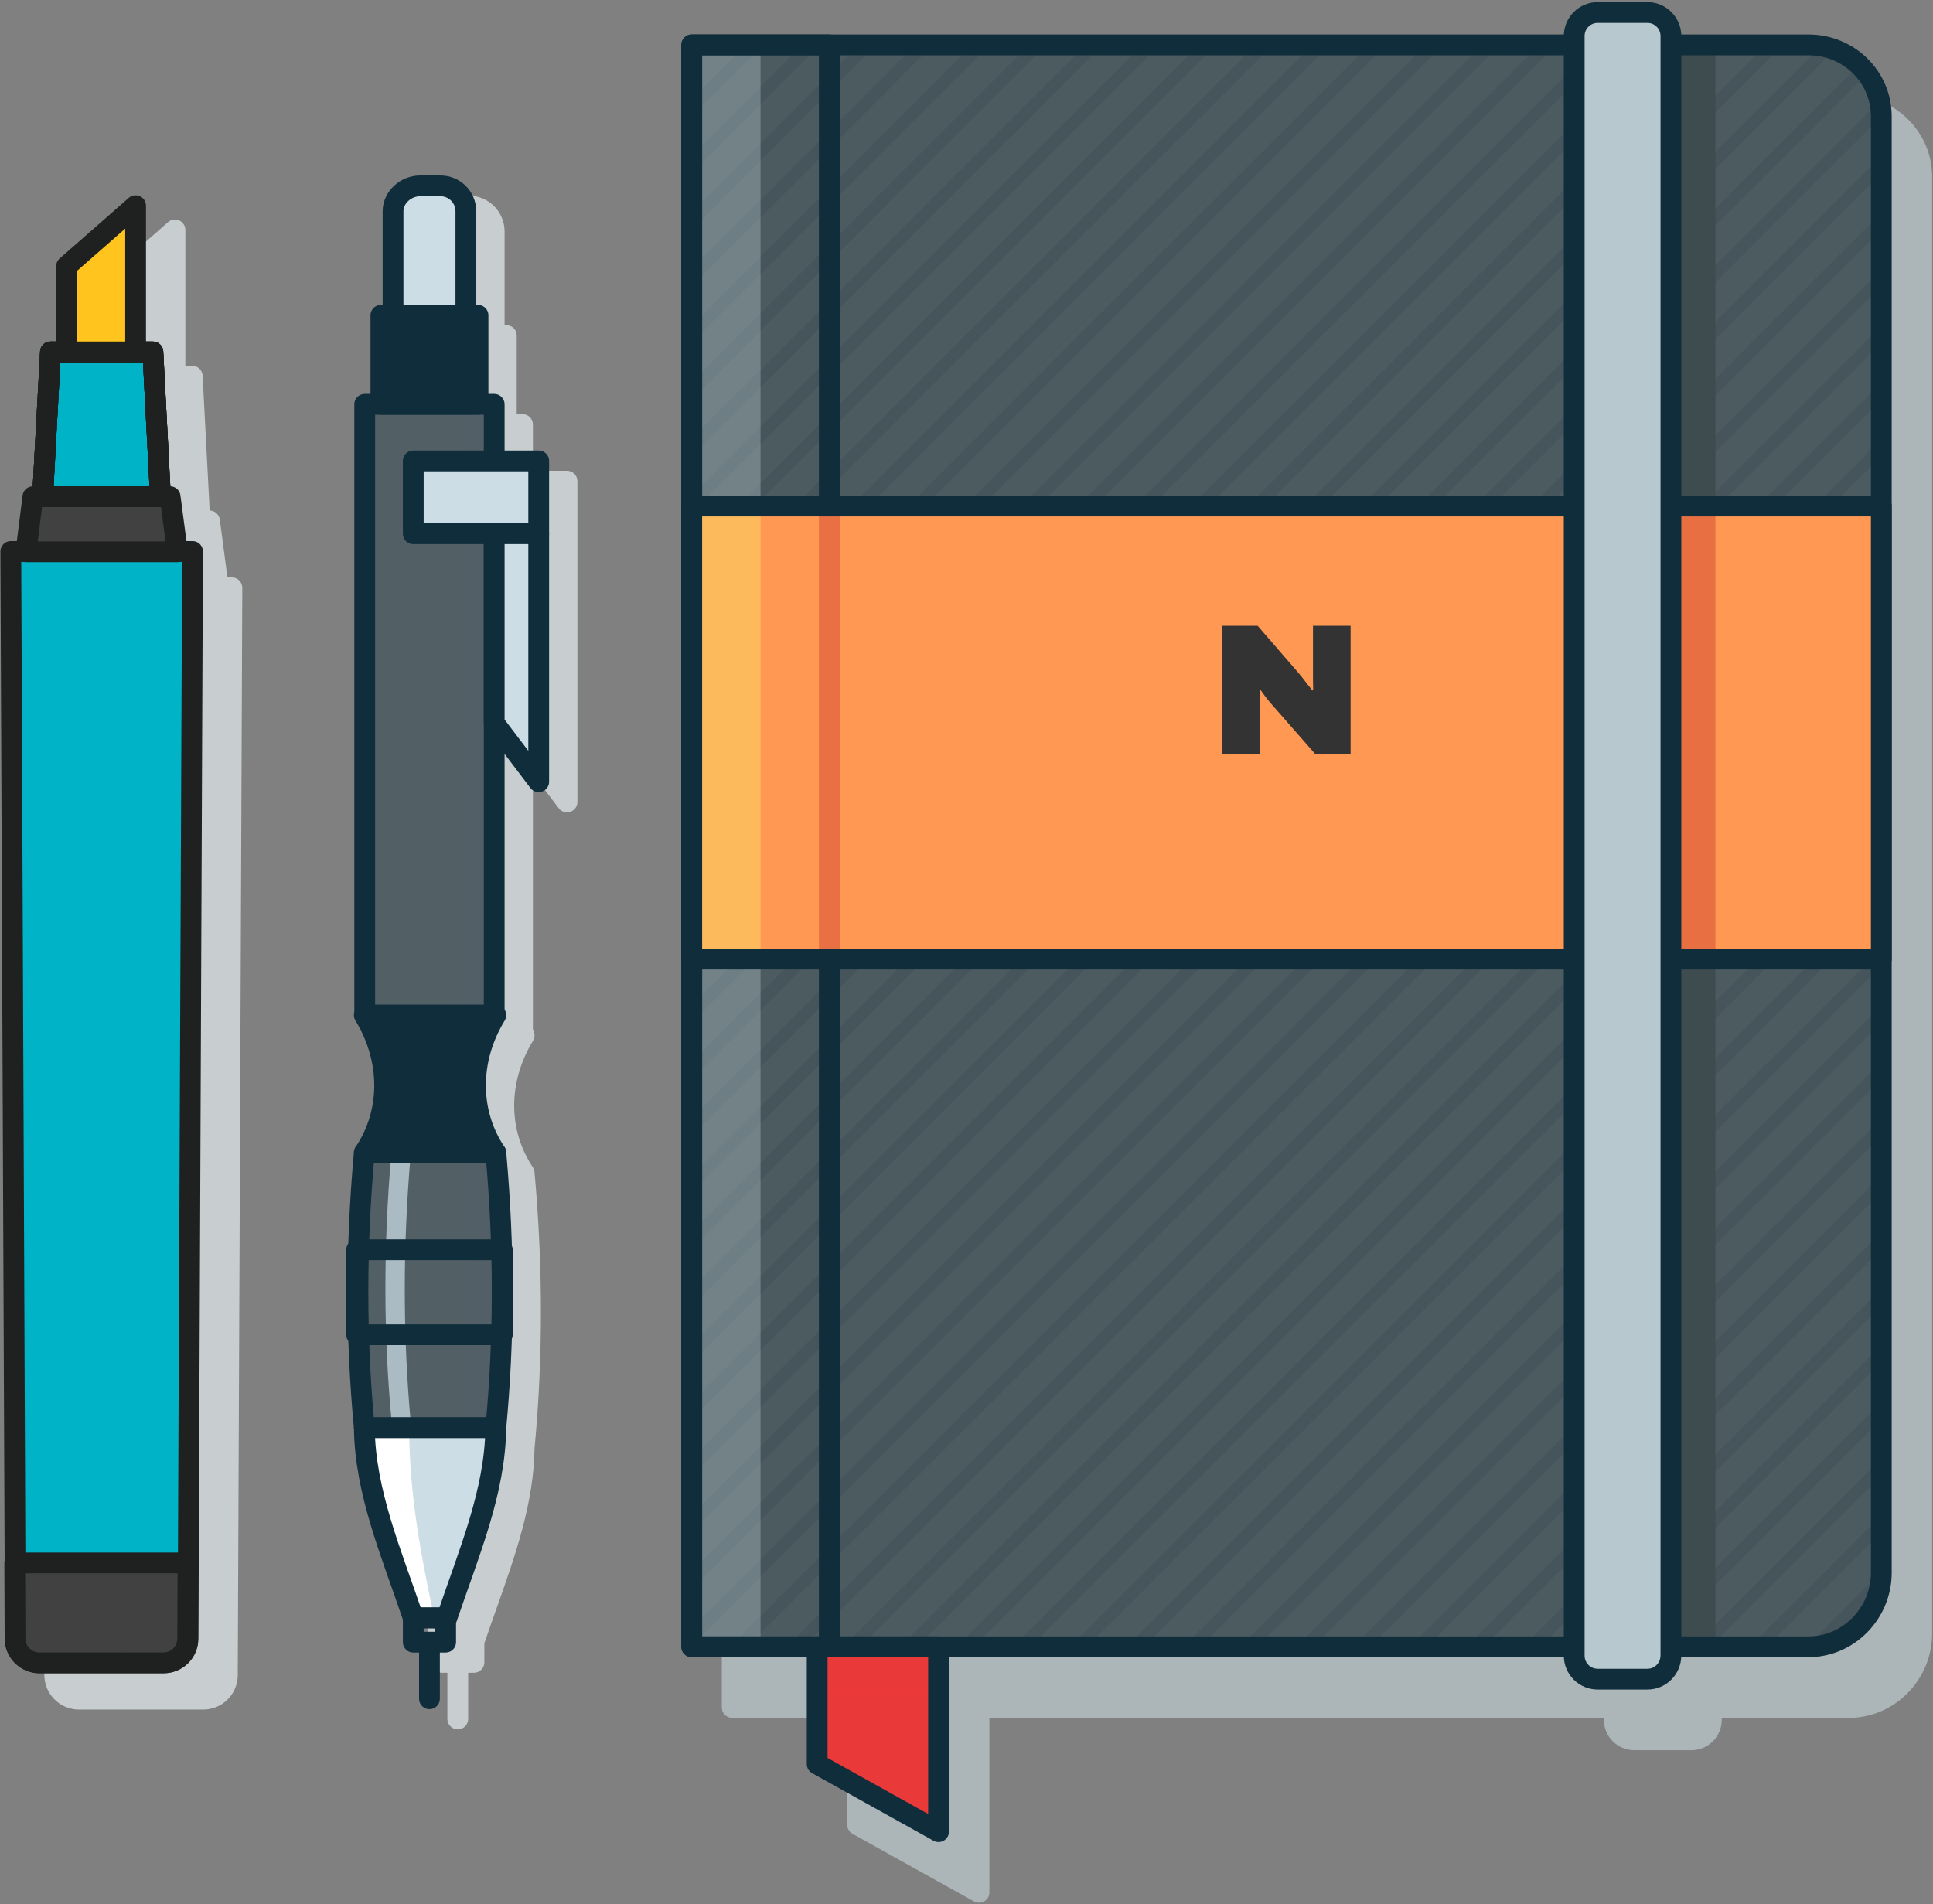 <svg viewBox="0 0 744 733" fill="none" xmlns="http://www.w3.org/2000/svg">
  <rect x="0" y="0" width="744" height="733" fill="#808080" stroke="none"/>
  <g style="mix-blend-mode:color-burn">
    <path
      fill-rule="evenodd"
      clip-rule="evenodd"
      d="M71.346 88.508C71.346 86.938 70.427 85.513 68.996 84.865C67.566 84.217 65.888 84.466 64.708 85.501L38.128 108.817C37.262 109.576 36.765 110.672 36.765 111.824V140.815H34.587C32.462 140.815 30.708 142.476 30.593 144.597L27.767 196.539C25.777 196.567 24.107 198.057 23.857 200.037L21.175 221.254C21.131 221.605 21.134 221.958 21.181 222.302H19.315C18.251 222.302 17.231 222.726 16.48 223.479C15.73 224.233 15.31 225.255 15.315 226.319L17.064 644.813L17.064 644.822C17.068 652.156 23.054 658.139 30.39 658.139H78.188C85.49 658.139 91.508 652.306 91.514 644.823L91.514 644.813L93.263 226.319C93.267 225.255 92.848 224.233 92.097 223.479C91.346 222.726 90.326 222.302 89.263 222.302H87.396C87.445 221.951 87.447 221.591 87.399 221.233L84.601 200.016C84.342 198.048 82.68 196.571 80.702 196.539L77.985 144.606C77.874 142.481 76.119 140.815 73.991 140.815H71.346V88.508Z"
      fill="#C8CED0"
    />
  </g>
  <path
    d="M63.032 640.15H15.235C10.105 640.15 5.908 635.953 5.908 630.823L4.159 212.313H74.107L72.359 630.823C72.359 636.069 68.162 640.15 63.032 640.15Z"
    fill="#00B3C6"
  />
  <path
    d="M28.525 630.94L26.776 212.429H4.043L5.792 630.94C5.792 636.069 9.988 640.266 15.118 640.266H37.851C32.721 640.15 28.525 636.069 28.525 630.94Z"
    fill="#00B3C6"
  />
  <path
    opacity="0.53"
    d="M49.626 630.94L51.374 212.429H74.107L72.359 630.94C72.359 636.069 68.162 640.266 63.032 640.266H40.299C45.429 640.15 49.626 636.069 49.626 630.94Z"
    fill="#00B3C6"
  />
  <path
    d="M63.032 640.15H15.235C10.105 640.15 5.908 635.953 5.908 630.823L4.159 212.313H74.107L72.359 630.823C72.359 636.069 68.162 640.15 63.032 640.15Z"
    stroke="#1F2120"
    stroke-width="8"
    stroke-miterlimit="10"
    stroke-linecap="round"
    stroke-linejoin="round"
  />
  <path d="M68.278 212.429H9.988L12.67 191.212H65.48L68.278 212.429Z" fill="#414141" />
  <path
    d="M68.278 212.429H9.988L12.67 191.212H65.48L68.278 212.429Z"
    stroke="#1F2120"
    stroke-width="8"
    stroke-miterlimit="10"
    stroke-linecap="round"
    stroke-linejoin="round"
  />
  <path d="M61.75 191.212H16.4L19.431 135.489H58.835L61.75 191.212Z" fill="#00B3C6" />
  <path d="M19.431 135.489L16.4 191.212H32.255L32.605 135.489H19.431Z" fill="#00B3C6" />
  <path opacity="0.53" d="M60.001 135.489L62.916 191.212H47.061L45.429 135.489H60.001Z" fill="#00B3C6" />
  <path
    d="M61.75 191.212H16.4L19.431 135.489H58.835L61.75 191.212Z"
    stroke="#1F2120"
    stroke-width="8"
    stroke-miterlimit="10"
    stroke-linecap="round"
    stroke-linejoin="round"
  />
  <path
    d="M61.75 191.212H16.4L19.431 135.489H58.835L61.75 191.212Z"
    stroke="#1F2120"
    stroke-width="8"
    stroke-miterlimit="10"
    stroke-linecap="round"
    stroke-linejoin="round"
  />
  <path
    d="M61.75 191.212H16.4L19.431 135.489H58.835L61.75 191.212Z"
    stroke="#1F2120"
    stroke-width="8"
    stroke-miterlimit="10"
    stroke-linecap="round"
    stroke-linejoin="round"
  />
  <path
    d="M61.75 191.212H16.4L19.431 135.489H58.835L61.75 191.212Z"
    stroke="#1F2120"
    stroke-width="8"
    stroke-miterlimit="10"
    stroke-linecap="round"
    stroke-linejoin="round"
  />
  <path d="M52.19 135.489H25.61V102.497L52.19 79.182V135.489Z" fill="#FFC41D" />
  <path
    d="M52.19 135.489H25.61V102.497L52.19 79.182V135.489Z"
    stroke="#1F2120"
    stroke-width="8"
    stroke-miterlimit="10"
    stroke-linecap="round"
    stroke-linejoin="round"
  />
  <path
    d="M5.675 601.679L5.792 630.823C5.792 635.953 9.988 640.15 15.118 640.15H62.916C68.045 640.15 72.242 635.953 72.242 630.823L72.359 601.679H5.675Z"
    fill="#414141"
  />
  <path
    opacity="0.4"
    d="M49.859 601.679L49.742 630.823C49.742 635.953 45.545 640.15 40.416 640.15H62.916C68.045 640.15 72.242 635.953 72.242 630.823L72.359 601.679H49.859Z"
    fill="#414141"
  />
  <path
    d="M29.108 630.94L28.991 601.796H5.675L5.792 630.94C5.792 636.069 9.988 640.266 15.118 640.266H38.434C33.304 640.15 29.224 636.069 29.108 630.94Z"
    fill="#414141"
  />
  <path
    d="M5.675 601.679L5.792 630.823C5.792 635.953 9.988 640.15 15.118 640.15H62.916C68.045 640.15 72.242 635.953 72.242 630.823L72.359 601.679H5.675Z"
    stroke="#1F2120"
    stroke-width="8"
    stroke-miterlimit="10"
    stroke-linecap="round"
    stroke-linejoin="round"
  />
  <g style="mix-blend-mode:color-burn">
    <path
      fill-rule="evenodd"
      clip-rule="evenodd"
      d="M172.614 75.338C165.279 75.338 158.18 81.179 158.18 89.149V125.172H157.508C155.299 125.172 153.508 126.963 153.508 129.172V159.432H151.279C149.07 159.432 147.279 161.223 147.279 163.432V397.481C146.974 398.543 147.119 399.699 147.707 400.666C157.39 416.562 157.293 435.09 147.839 449.249C147.455 449.801 147.205 450.456 147.14 451.17C143.853 487.168 143.846 523.18 147.126 557.651C147.427 578.763 154.549 598.869 161.648 618.91L161.649 618.912C163.109 623.035 164.568 627.154 165.967 631.28V639.967C165.967 642.176 167.758 643.967 169.967 643.967H172.196V661.769C172.196 663.978 173.987 665.769 176.196 665.769C178.405 665.769 180.196 663.978 180.196 661.769V643.967H182.426C184.635 643.967 186.426 642.176 186.426 639.967V632.501C186.527 632.311 186.613 632.111 186.683 631.902C188.146 627.569 189.679 623.241 191.213 618.911L191.213 618.91C198.313 598.866 205.436 578.758 205.735 557.643C209.012 523.191 209.007 487.199 205.725 451.22C205.714 451.075 205.694 450.932 205.667 450.789C205.637 450.63 205.598 450.474 205.55 450.322C205.431 449.947 205.258 449.596 205.041 449.279C195.568 435.116 195.464 416.573 205.153 400.666C205.906 399.431 205.933 397.886 205.225 396.626C205.189 396.563 205.152 396.501 205.114 396.44V298.039L215.058 311.146C216.096 312.515 217.892 313.068 219.52 312.52C221.148 311.972 222.244 310.446 222.244 308.729V213.297C222.244 213.287 222.245 213.276 222.245 213.266V185.235C222.245 183.026 220.454 181.235 218.245 181.235H205.114V163.432C205.114 161.223 203.323 159.432 201.114 159.432H198.884V129.172C198.884 126.963 197.094 125.172 194.884 125.172H194.212V89.149C194.212 81.489 188.061 75.338 180.401 75.338H172.614Z"
      fill="#C8CED0"
    />
  </g>
  <path
    d="M190.836 443.747C174.017 443.747 157.042 443.747 140.222 443.747C150.656 428.174 150.656 407.929 140.222 390.799C157.042 390.799 174.017 390.799 190.836 390.799C180.402 407.929 180.402 428.174 190.836 443.747Z"
    fill="#102D3B"
  />
  <path d="M190.212 155.646H140.377V390.799H190.212V155.646Z" fill="#526066" />
  <path d="M190.212 155.646H140.377V390.799H190.212V155.646Z" fill="#526066" />
  <path opacity="0.64" d="M155.951 155.646H140.377V390.799H155.951V155.646Z" fill="#526066" />
  <path opacity="0.3" d="M190.212 155.646H176.196V390.799H190.212V155.646Z" fill="#526066" />
  <path
    d="M190.212 155.646H140.377V390.799H190.212V155.646Z"
    stroke="#102D3B"
    stroke-width="8"
    stroke-miterlimit="10"
    stroke-linecap="round"
    stroke-linejoin="round"
  />
  <path
    d="M190.836 549.643C174.016 549.643 157.041 549.643 140.222 549.643C136.952 515.383 136.952 479.565 140.222 443.747C157.041 443.747 174.016 443.747 190.836 443.747C194.106 479.565 194.106 515.383 190.836 549.643Z"
    fill="#42708A"
  />
  <path
    d="M190.836 549.643C174.016 549.643 157.041 549.643 140.222 549.643C136.952 515.383 136.952 479.565 140.222 443.747C157.041 443.747 174.016 443.747 190.836 443.747C194.106 479.565 194.106 515.383 190.836 549.643Z"
    fill="#526066"
  />
  <path
    opacity="0.3"
    d="M190.835 443.747C186.786 443.747 182.736 443.747 178.687 443.747C181.958 479.565 181.958 515.383 178.687 549.643C182.736 549.643 186.786 549.643 190.835 549.643C194.105 515.383 194.105 479.565 190.835 443.747Z"
    fill="#526066"
  />
  <path
    opacity="0.73"
    d="M158.131 548.086C155.639 548.086 153.303 548.086 150.812 548.086C147.541 514.293 147.541 479.098 150.656 443.747C153.148 443.747 155.639 443.747 158.131 443.747C155.016 479.098 155.016 514.293 158.131 548.086Z"
    fill="#CCDDE5"
  />
  <path
    d="M190.836 549.643C174.016 549.643 157.041 549.643 140.222 549.643C136.952 515.383 136.952 479.565 140.222 443.747C157.041 443.747 174.016 443.747 190.836 443.747C194.106 479.565 194.106 515.383 190.836 549.643Z"
    stroke="#102D3B"
    stroke-width="8"
    stroke-miterlimit="10"
    stroke-linecap="round"
    stroke-linejoin="round"
  />
  <path
    d="M193.327 481.122H137.263V513.825H193.327V481.122Z"
    stroke="#102D3B"
    stroke-width="8"
    stroke-miterlimit="10"
    stroke-linecap="round"
    stroke-linejoin="round"
  />
  <path
    d="M190.836 443.747C174.017 443.747 157.042 443.747 140.222 443.747C150.656 428.174 150.656 407.929 140.222 390.799C157.042 390.799 174.017 390.799 190.836 390.799C180.402 407.929 180.402 428.174 190.836 443.747Z"
    stroke="#102D3B"
    stroke-width="8"
    stroke-miterlimit="10"
    stroke-linecap="round"
    stroke-linejoin="round"
  />
  <path
    d="M171.992 622.837C180.402 597.92 190.524 574.56 190.836 549.643H140.222C140.534 574.56 150.656 597.92 159.066 622.837H171.992Z"
    fill="#CCDDE5"
  />
  <path
    d="M190.836 549.643C190.836 550.111 190.836 550.733 190.836 551.201H157.509C157.665 575.65 162.025 599.01 167.164 622.837H159.066C150.656 597.92 140.534 574.56 140.222 549.643H190.836Z"
    fill="white"
  />
  <path
    d="M171.992 622.837C180.402 597.92 190.524 574.56 190.836 549.643H140.222C140.534 574.56 150.656 597.92 159.066 622.837H171.992Z"
    stroke="#102D3B"
    stroke-width="8"
    stroke-miterlimit="10"
    stroke-linecap="round"
    stroke-linejoin="round"
  />
  <path
    d="M171.524 622.837H159.065V632.18H171.524V622.837Z"
    stroke="#102D3B"
    stroke-width="8"
    stroke-miterlimit="10"
    stroke-linecap="round"
    stroke-linejoin="round"
  />
  <path
    d="M165.295 633.738V653.983"
    stroke="#102D3B"
    stroke-width="8"
    stroke-miterlimit="10"
    stroke-linecap="round"
    stroke-linejoin="round"
  />
  <path
    d="M183.983 121.385H146.607V155.646H183.983V121.385Z"
    stroke="#102D3B"
    stroke-width="8"
    stroke-miterlimit="10"
    stroke-linecap="round"
    stroke-linejoin="round"
  />
  <path d="M183.983 121.385H146.607V155.646H183.983V121.385Z" fill="#102D3B" />
  <path
    d="M179.311 121.385H151.279V81.363C151.279 75.912 156.262 71.552 161.713 71.552H169.5C174.95 71.552 179.311 75.912 179.311 81.363V121.385Z"
    fill="#CCDDE5"
  />
  <path
    d="M179.311 121.385H151.279V81.363C151.279 75.912 156.262 71.552 161.713 71.552H169.5C174.95 71.552 179.311 75.912 179.311 81.363V121.385Z"
    stroke="#102D3B"
    stroke-width="8"
    stroke-miterlimit="10"
    stroke-linecap="round"
    stroke-linejoin="round"
  />
  <path d="M207.343 177.448H159.065V205.48H207.343V177.448Z" fill="#CCDDE5" />
  <path
    d="M207.343 177.448H159.065V205.48H207.343V177.448Z"
    stroke="#102D3B"
    stroke-width="8"
    stroke-miterlimit="10"
    stroke-linecap="round"
    stroke-linejoin="round"
  />
  <path d="M207.343 300.942L190.212 278.361V205.48H207.343V300.942Z" fill="#CCDDE5" />
  <path
    d="M207.343 300.942L190.212 278.361V205.48H207.343V300.942Z"
    stroke="#102D3B"
    stroke-width="8"
    stroke-miterlimit="10"
    stroke-linecap="round"
    stroke-linejoin="round"
  />
  <g style="mix-blend-mode:color-burn">
    <path
      fill-rule="evenodd"
      clip-rule="evenodd"
      d="M629.105 24.181C622.536 24.181 617.318 29.398 617.318 35.967V36.639H281.818C279.609 36.639 277.818 38.43 277.818 40.639V657.331C277.818 659.54 279.609 661.331 281.818 661.331H326.095V702.493C326.095 703.944 326.882 705.282 328.15 705.988L374.87 731.994C376.109 732.684 377.62 732.666 378.843 731.948C380.065 731.229 380.816 729.917 380.816 728.499V661.331H617.318V662.003C617.318 668.572 622.536 673.789 629.105 673.789H650.908C657.478 673.789 662.695 668.572 662.695 662.003V661.331H711.644C729.342 661.331 743.676 646.543 743.676 628.832V68.203C743.676 50.49 729.183 36.639 711.644 36.639H662.695V35.967C662.695 29.398 657.478 24.181 650.908 24.181H629.105Z"
      fill="#ACB6B9"
    />
  </g>
  <path
    d="M696.071 633.971H266.244V17.28H696.071C711.488 17.28 724.103 29.427 724.103 44.844V605.473C724.103 621.046 711.488 633.971 696.071 633.971Z"
    fill="#4C5B60"
  />
  <mask id="mask0_24_722" style="mask-type:alpha" maskUnits="userSpaceOnUse" x="266" y="20" width="459" height="618">
    <path
      d="M696.071 637.086H266.244V20.394H696.071C711.488 20.394 724.103 32.541 724.103 47.959V608.587C724.103 624.16 711.488 637.086 696.071 637.086Z"
      fill="white"
    />
  </mask>
  <g mask="url(#mask0_24_722)">
    <path
      opacity="0.11"
      d="M226.376 1108.33C225.753 1108.33 225.13 1108.17 224.663 1107.7C223.728 1106.77 223.728 1105.37 224.663 1104.43L761.011 568.254C761.946 567.32 763.347 567.32 764.282 568.254C765.216 569.189 765.216 570.59 764.282 571.525L228.089 1107.7C227.622 1108.17 226.999 1108.33 226.376 1108.33Z"
      fill="#102D3B"
    />
    <path
      opacity="0.11"
      d="M226.376 1086.52C225.753 1086.52 225.13 1086.37 224.663 1085.9C223.728 1084.97 223.728 1083.57 224.663 1082.63L761.011 546.452C761.946 545.518 763.347 545.518 764.282 546.452C765.216 547.386 765.216 548.788 764.282 549.722L228.089 1085.9C227.622 1086.37 226.999 1086.52 226.376 1086.52Z"
      fill="#102D3B"
    />
    <path
      opacity="0.11"
      d="M226.376 1064.72C225.753 1064.72 225.13 1064.57 224.663 1064.1C223.728 1063.16 223.728 1061.76 224.663 1060.83L761.011 524.65C761.946 523.715 763.347 523.715 764.282 524.65C765.216 525.584 765.216 526.986 764.282 527.92L228.089 1064.1C227.622 1064.57 226.999 1064.72 226.376 1064.72Z"
      fill="#102D3B"
    />
    <path
      opacity="0.11"
      d="M226.376 1042.92C225.753 1042.92 225.13 1042.76 224.663 1042.3C223.728 1041.36 223.728 1039.96 224.663 1039.03L761.011 502.847C761.946 501.913 763.347 501.913 764.282 502.847C765.216 503.782 765.216 505.183 764.282 506.118L228.089 1042.3C227.622 1042.76 226.999 1042.92 226.376 1042.92Z"
      fill="#102D3B"
    />
    <path
      opacity="0.11"
      d="M226.376 1021.12C225.753 1021.12 225.13 1020.96 224.663 1020.49C223.728 1019.56 223.728 1018.16 224.663 1017.22L761.011 481.045C761.946 480.111 763.347 480.111 764.282 481.045C765.216 481.98 765.216 483.381 764.282 484.316L228.089 1020.49C227.622 1020.96 226.999 1021.12 226.376 1021.12Z"
      fill="#102D3B"
    />
    <path
      opacity="0.11"
      d="M226.376 999.315C225.753 999.315 225.13 999.16 224.663 998.693C223.728 997.758 223.728 996.357 224.663 995.422L761.011 459.243C761.946 458.309 763.347 458.309 764.282 459.243C765.216 460.177 765.216 461.579 764.282 462.513L228.089 998.693C227.622 999.16 226.999 999.315 226.376 999.315Z"
      fill="#102D3B"
    />
    <path
      opacity="0.11"
      d="M226.376 977.513C225.753 977.513 225.13 977.357 224.663 976.89C223.728 975.956 223.728 974.554 224.663 973.62L761.011 437.441C761.946 436.506 763.347 436.506 764.282 437.441C765.216 438.375 765.216 439.777 764.282 440.711L228.089 976.89C227.622 977.357 226.999 977.513 226.376 977.513Z"
      fill="#102D3B"
    />
    <path
      opacity="0.11"
      d="M226.376 955.711C225.753 955.711 225.13 955.555 224.663 955.088C223.728 954.154 223.728 952.752 224.663 951.818L761.011 415.639C761.946 414.704 763.347 414.704 764.282 415.639C765.216 416.573 765.216 417.975 764.282 418.909L228.089 955.088C227.622 955.555 226.999 955.711 226.376 955.711Z"
      fill="#102D3B"
    />
    <path
      opacity="0.11"
      d="M226.376 933.909C225.753 933.909 225.13 933.753 224.663 933.286C223.728 932.352 223.728 930.95 224.663 930.016L761.011 393.836C761.946 392.902 763.347 392.902 764.282 393.836C765.216 394.771 765.216 396.172 764.282 397.107L228.089 933.286C227.622 933.753 226.999 933.909 226.376 933.909Z"
      fill="#102D3B"
    />
    <path
      opacity="0.11"
      d="M226.376 912.106C225.753 912.106 225.13 911.951 224.663 911.484C223.728 910.549 223.728 909.148 224.663 908.213L761.011 372.034C761.946 371.1 763.347 371.1 764.282 372.034C765.216 372.968 765.216 374.37 764.282 375.304L228.089 911.484C227.622 911.951 226.999 912.106 226.376 912.106Z"
      fill="#102D3B"
    />
    <path
      opacity="0.11"
      d="M226.376 890.304C225.753 890.304 225.13 890.149 224.663 889.681C223.728 888.747 223.728 887.345 224.663 886.411L761.011 350.232C761.946 349.297 763.347 349.297 764.282 350.232C765.216 351.166 765.216 352.568 764.282 353.502L228.089 889.681C227.622 890.149 226.999 890.304 226.376 890.304Z"
      fill="#102D3B"
    />
    <path
      opacity="0.11"
      d="M226.376 868.502C225.753 868.502 225.13 868.346 224.663 867.879C223.728 866.945 223.728 865.543 224.663 864.609L761.011 328.43C761.946 327.495 763.347 327.495 764.282 328.43C765.216 329.364 765.216 330.766 764.282 331.7L228.089 867.879C227.622 868.346 226.999 868.502 226.376 868.502Z"
      fill="#102D3B"
    />
    <path
      opacity="0.11"
      d="M226.376 846.7C225.753 846.7 225.13 846.544 224.663 846.077C223.728 845.143 223.728 843.741 224.663 842.807L761.011 306.627C761.946 305.693 763.347 305.693 764.282 306.627C765.216 307.562 765.216 308.963 764.282 309.898L228.089 846.077C227.622 846.544 226.999 846.7 226.376 846.7Z"
      fill="#102D3B"
    />
    <path
      opacity="0.11"
      d="M226.376 824.897C225.753 824.897 225.13 824.742 224.663 824.275C223.728 823.34 223.728 821.939 224.663 821.004L761.011 284.825C761.946 283.891 763.347 283.891 764.282 284.825C765.216 285.759 765.216 287.161 764.282 288.095L228.089 824.275C227.622 824.742 226.999 824.897 226.376 824.897Z"
      fill="#102D3B"
    />
    <path
      opacity="0.11"
      d="M226.376 803.095C225.753 803.095 225.13 802.94 224.663 802.472C223.728 801.538 223.728 800.136 224.663 799.202L761.011 263.023C761.946 262.089 763.347 262.089 764.282 263.023C765.216 263.957 765.216 265.359 764.282 266.293L228.089 802.472C227.622 802.94 226.999 803.095 226.376 803.095Z"
      fill="#102D3B"
    />
    <path
      opacity="0.11"
      d="M226.376 781.293C225.753 781.293 225.13 781.137 224.663 780.67C223.728 779.736 223.728 778.334 224.663 777.4L761.011 241.221C761.946 240.286 763.347 240.286 764.282 241.221C765.216 242.155 765.216 243.557 764.282 244.491L228.089 780.67C227.622 781.137 226.999 781.293 226.376 781.293Z"
      fill="#102D3B"
    />
    <path
      opacity="0.11"
      d="M226.376 759.491C225.753 759.491 225.13 759.335 224.663 758.868C223.728 757.934 223.728 756.532 224.663 755.598L761.011 219.418C761.946 218.484 763.347 218.484 764.282 219.418C765.216 220.353 765.216 221.754 764.282 222.689L228.089 758.868C227.622 759.335 226.999 759.491 226.376 759.491Z"
      fill="#102D3B"
    />
    <path
      opacity="0.11"
      d="M226.376 737.689C225.753 737.689 225.13 737.533 224.663 737.066C223.728 736.131 223.728 734.73 224.663 733.795L761.011 197.616C761.946 196.682 763.347 196.682 764.282 197.616C765.216 198.551 765.216 199.952 764.282 200.887L228.089 737.066C227.622 737.533 226.999 737.689 226.376 737.689Z"
      fill="#102D3B"
    />
    <path
      opacity="0.11"
      d="M226.376 715.886C225.753 715.886 225.13 715.731 224.663 715.264C223.728 714.329 223.728 712.928 224.663 711.993L761.011 175.814C761.946 174.88 763.347 174.88 764.282 175.814C765.216 176.748 765.216 178.15 764.282 179.084L228.089 715.264C227.622 715.731 226.999 715.886 226.376 715.886Z"
      fill="#102D3B"
    />
    <path
      opacity="0.11"
      d="M226.376 694.084C225.753 694.084 225.13 693.928 224.663 693.461C223.728 692.527 223.728 691.125 224.663 690.191L761.011 154.012C761.946 153.077 763.347 153.077 764.282 154.012C765.216 154.946 765.216 156.348 764.282 157.282L228.089 693.461C227.622 693.928 226.999 694.084 226.376 694.084Z"
      fill="#102D3B"
    />
    <path
      opacity="0.11"
      d="M226.376 672.282C225.753 672.282 225.13 672.126 224.663 671.659C223.728 670.725 223.728 669.323 224.663 668.389L761.011 132.21C761.946 131.275 763.347 131.275 764.282 132.21C765.216 133.144 765.216 134.546 764.282 135.48L228.089 671.659C227.622 672.126 226.999 672.282 226.376 672.282Z"
      fill="#102D3B"
    />
    <path
      opacity="0.11"
      d="M226.376 650.48C225.753 650.48 225.13 650.324 224.663 649.857C223.728 648.922 223.728 647.521 224.663 646.586L761.011 110.407C761.946 109.473 763.347 109.473 764.282 110.407C765.216 111.342 765.216 112.743 764.282 113.678L228.089 649.857C227.622 650.324 226.999 650.48 226.376 650.48Z"
      fill="#102D3B"
    />
    <path
      opacity="0.11"
      d="M226.376 628.677C225.753 628.677 225.13 628.522 224.663 628.055C223.728 627.12 223.728 625.719 224.663 624.784L761.011 88.605C761.946 87.671 763.347 87.671 764.282 88.605C765.216 89.54 765.216 90.941 764.282 91.875L228.089 628.055C227.622 628.522 226.999 628.677 226.376 628.677Z"
      fill="#102D3B"
    />
    <path
      opacity="0.11"
      d="M226.376 606.875C225.753 606.875 225.13 606.72 224.663 606.252C223.728 605.318 223.728 603.916 224.663 602.982L761.011 66.803C761.946 65.868 763.347 65.868 764.282 66.803C765.216 67.737 765.216 69.139 764.282 70.073L228.089 606.252C227.622 606.72 226.999 606.875 226.376 606.875Z"
      fill="#102D3B"
    />
    <path
      opacity="0.11"
      d="M226.376 585.073C225.753 585.073 225.13 584.917 224.663 584.45C223.728 583.516 223.728 582.114 224.663 581.18L761.011 45.001C761.946 44.066 763.347 44.066 764.282 45.001C765.216 45.935 765.216 47.337 764.282 48.271L228.089 584.45C227.622 584.917 226.999 585.073 226.376 585.073Z"
      fill="#102D3B"
    />
    <path
      opacity="0.11"
      d="M226.376 563.271C225.753 563.271 225.13 563.115 224.663 562.648C223.728 561.713 223.728 560.312 224.663 559.377L761.011 23.198C761.946 22.264 763.347 22.264 764.282 23.198C765.216 24.133 765.216 25.534 764.282 26.469L228.089 562.648C227.622 563.115 226.999 563.271 226.376 563.271Z"
      fill="#102D3B"
    />
    <path
      opacity="0.11"
      d="M226.376 541.469C225.753 541.469 225.13 541.313 224.663 540.846C223.728 539.911 223.728 538.51 224.663 537.575L761.011 1.396C761.946 0.462 763.347 0.462 764.282 1.396C765.216 2.331 765.216 3.732 764.282 4.667L228.089 540.846C227.622 541.313 226.999 541.469 226.376 541.469Z"
      fill="#102D3B"
    />
    <path
      opacity="0.11"
      d="M226.376 519.666C225.753 519.666 225.13 519.511 224.663 519.043C223.728 518.109 223.728 516.707 224.663 515.773L761.011 -20.406C761.946 -21.34 763.347 -21.34 764.282 -20.406C765.216 -19.472 765.216 -18.07 764.282 -17.136L228.089 519.043C227.622 519.511 226.999 519.666 226.376 519.666Z"
      fill="#102D3B"
    />
    <path
      opacity="0.11"
      d="M226.376 497.864C225.753 497.864 225.13 497.708 224.663 497.241C223.728 496.307 223.728 494.905 224.663 493.971L761.011 -42.208C761.946 -43.143 763.347 -43.143 764.282 -42.208C765.216 -41.274 765.216 -39.872 764.282 -38.938L228.089 497.241C227.622 497.708 226.999 497.864 226.376 497.864Z"
      fill="#102D3B"
    />
    <path
      opacity="0.11"
      d="M226.376 476.062C225.753 476.062 225.13 475.906 224.663 475.439C223.728 474.505 223.728 473.103 224.663 472.169L761.011 -64.01C761.946 -64.945 763.347 -64.945 764.282 -64.01C765.216 -63.076 765.216 -61.675 764.282 -60.74L228.089 475.439C227.622 475.906 226.999 476.062 226.376 476.062Z"
      fill="#102D3B"
    />
    <path
      opacity="0.11"
      d="M226.376 454.26C225.753 454.26 225.13 454.104 224.663 453.637C223.728 452.702 223.728 451.301 224.663 450.366L761.011 -85.813C761.946 -86.747 763.347 -86.747 764.282 -85.813C765.216 -84.878 765.216 -83.477 764.282 -82.542L228.089 453.637C227.622 454.104 226.999 454.26 226.376 454.26Z"
      fill="#102D3B"
    />
    <path
      opacity="0.11"
      d="M226.376 432.457C225.753 432.457 225.13 432.302 224.663 431.835C223.728 430.9 223.728 429.499 224.663 428.564L761.011 -107.615C761.946 -108.549 763.347 -108.549 764.282 -107.615C765.216 -106.681 765.216 -105.279 764.282 -104.345L228.089 431.835C227.622 432.302 226.999 432.457 226.376 432.457Z"
      fill="#102D3B"
    />
    <path
      opacity="0.11"
      d="M226.376 410.655C225.753 410.655 225.13 410.499 224.663 410.032C223.728 409.098 223.728 407.696 224.663 406.762L761.011 -129.417C761.946 -130.352 763.347 -130.352 764.282 -129.417C765.216 -128.483 765.216 -127.081 764.282 -126.147L228.089 410.032C227.622 410.499 226.999 410.655 226.376 410.655Z"
      fill="#102D3B"
    />
    <path
      opacity="0.11"
      d="M226.376 388.853C225.753 388.853 225.13 388.697 224.663 388.23C223.728 387.296 223.728 385.894 224.663 384.96L761.011 -151.219C761.946 -152.154 763.347 -152.154 764.282 -151.219C765.216 -150.285 765.216 -148.883 764.282 -147.949L228.089 388.23C227.622 388.697 226.999 388.853 226.376 388.853Z"
      fill="#102D3B"
    />
    <path
      opacity="0.11"
      d="M226.376 367.051C225.753 367.051 225.13 366.895 224.663 366.428C223.728 365.493 223.728 364.092 224.663 363.157L761.011 -173.022C761.946 -173.956 763.347 -173.956 764.282 -173.022C765.216 -172.087 765.216 -170.686 764.282 -169.751L228.089 366.428C227.622 366.895 226.999 367.051 226.376 367.051Z"
      fill="#102D3B"
    />
    <path
      opacity="0.11"
      d="M226.376 345.248C225.753 345.248 225.13 345.093 224.663 344.626C223.728 343.691 223.728 342.29 224.663 341.355L761.011 -194.824C761.946 -195.758 763.347 -195.758 764.282 -194.824C765.216 -193.889 765.216 -192.488 764.282 -191.554L228.089 344.626C227.622 345.093 226.999 345.248 226.376 345.248Z"
      fill="#102D3B"
    />
    <path
      opacity="0.11"
      d="M226.376 323.446C225.753 323.446 225.13 323.29 224.663 322.823C223.728 321.889 223.728 320.487 224.663 319.553L761.011 -216.626C761.946 -217.56 763.347 -217.56 764.282 -216.626C765.216 -215.692 765.216 -214.29 764.282 -213.356L228.089 322.823C227.622 323.29 226.999 323.446 226.376 323.446Z"
      fill="#102D3B"
    />
    <path
      opacity="0.11"
      d="M226.376 301.643C225.753 301.643 225.13 301.487 224.663 301.02C223.728 300.086 223.728 298.684 224.663 297.75L761.011 -238.585C761.946 -239.519 763.347 -239.519 764.282 -238.585C765.216 -237.651 765.216 -236.249 764.282 -235.315L228.089 301.02C227.622 301.487 226.999 301.643 226.376 301.643Z"
      fill="#102D3B"
    />
    <path
      opacity="0.11"
      d="M226.376 279.841C225.753 279.841 225.13 279.685 224.663 279.218C223.728 278.284 223.728 276.882 224.663 275.948L761.011 -260.387C761.946 -261.322 763.347 -261.322 764.282 -260.387C765.216 -259.453 765.216 -258.051 764.282 -257.117L228.089 279.218C227.622 279.685 226.999 279.841 226.376 279.841Z"
      fill="#102D3B"
    />
    <path
      opacity="0.11"
      d="M226.376 258.039C225.753 258.039 225.13 257.884 224.663 257.416C223.728 256.482 223.728 255.08 224.663 254.146L761.011 -282.345C761.946 -283.279 763.347 -283.279 764.282 -282.345C765.216 -281.41 765.216 -280.009 764.282 -279.074L228.089 257.416C227.622 257.884 226.999 258.039 226.376 258.039Z"
      fill="#102D3B"
    />
    <path
      opacity="0.11"
      d="M226.376 236.237C225.753 236.237 225.13 236.081 224.663 235.614C223.728 234.68 223.728 233.278 224.663 232.344L761.011 -304.147C761.946 -305.081 763.347 -305.081 764.282 -304.147C765.216 -303.212 765.216 -301.811 764.282 -300.876L228.089 235.614C227.622 236.081 226.999 236.237 226.376 236.237Z"
      fill="#102D3B"
    />
    <path
      opacity="0.11"
      d="M226.376 214.435C225.753 214.435 225.13 214.279 224.663 213.812C223.728 212.878 223.728 211.476 224.663 210.542L761.011 -325.949C761.946 -326.883 763.347 -326.883 764.282 -325.949C765.216 -325.015 765.216 -323.613 764.282 -322.679L228.089 213.812C227.622 214.279 226.999 214.435 226.376 214.435Z"
      fill="#102D3B"
    />
    <path
      opacity="0.11"
      d="M226.376 192.633C225.753 192.633 225.13 192.477 224.663 192.01C223.728 191.075 223.728 189.674 224.663 188.739L761.011 -347.751C761.946 -348.686 763.347 -348.686 764.282 -347.751C765.216 -346.817 765.216 -345.415 764.282 -344.481L228.089 192.01C227.622 192.477 226.999 192.633 226.376 192.633Z"
      fill="#102D3B"
    />
    <path
      opacity="0.11"
      d="M226.376 170.83C225.753 170.83 225.13 170.675 224.663 170.207C223.728 169.273 223.728 167.871 224.663 166.937L761.011 -369.553C761.946 -370.488 763.347 -370.488 764.282 -369.553C765.216 -368.619 765.216 -367.218 764.282 -366.283L228.089 170.207C227.622 170.675 226.999 170.83 226.376 170.83Z"
      fill="#102D3B"
    />
    <path
      opacity="0.11"
      d="M226.376 149.028C225.753 149.028 225.13 148.872 224.663 148.405C223.728 147.471 223.728 146.069 224.663 145.135L761.011 -391.356C761.946 -392.29 763.347 -392.29 764.282 -391.356C765.216 -390.421 765.216 -389.02 764.282 -388.085L228.089 148.405C227.622 148.872 226.999 149.028 226.376 149.028Z"
      fill="#102D3B"
    />
    <path
      opacity="0.11"
      d="M226.376 127.226C225.753 127.226 225.13 127.07 224.663 126.603C223.728 125.669 223.728 124.267 224.663 123.333L761.011 -413.158C761.946 -414.092 763.347 -414.092 764.282 -413.158C765.216 -412.224 765.216 -410.822 764.282 -409.888L228.089 126.603C227.622 127.07 226.999 127.226 226.376 127.226Z"
      fill="#102D3B"
    />
    <path
      opacity="0.11"
      d="M226.376 105.424C225.753 105.424 225.13 105.268 224.663 104.801C223.728 103.866 223.728 102.465 224.663 101.53L711.799 -385.905C712.734 -386.84 714.135 -386.84 715.07 -385.905C716.004 -384.971 716.004 -383.569 715.07 -382.635L228.089 104.801C227.622 105.268 226.999 105.424 226.376 105.424Z"
      fill="#102D3B"
    />
    <path
      opacity="0.11"
      d="M226.376 83.621C225.753 83.621 225.13 83.466 224.663 82.999C223.728 82.064 223.728 80.663 224.663 79.728L681.587 -377.34C682.521 -378.274 683.923 -378.274 684.857 -377.34C685.792 -376.406 685.792 -375.004 684.857 -374.07L228.089 82.999C227.622 83.466 226.999 83.621 226.376 83.621Z"
      fill="#102D3B"
    />
  </g>
  <path d="M660.252 17.28H622.876V633.971H660.252V17.28Z" fill="#3E4B4F" />
  <path opacity="0.3" d="M292.719 17.28H266.244V633.971H292.719V17.28Z" fill="#CCDDE5" />
  <path
    d="M696.071 633.971H266.244V17.28H696.071C711.488 17.28 724.103 29.427 724.103 44.844V605.473C724.103 621.046 711.488 633.971 696.071 633.971Z"
    stroke="#102D3B"
    stroke-width="8"
    stroke-miterlimit="10"
    stroke-linecap="round"
    stroke-linejoin="round"
  />
  <path
    d="M319.194 17.28H266.244V633.971H319.194V17.28Z"
    stroke="#102D3B"
    stroke-width="8"
    stroke-miterlimit="10"
    stroke-linecap="round"
    stroke-linejoin="round"
  />
  <path d="M724.103 194.812H266.244V369.23H724.103V194.812Z" fill="#FF9852" />
  <path opacity="0.6" d="M319.194 194.812V369.23" stroke="#D85639" stroke-width="8" stroke-miterlimit="10" />
  <path d="M292.719 194.812H266.244V369.23H292.719V194.812Z" fill="#FDBA5D" />
  <path opacity="0.61" d="M660.252 194.812H633.777V369.23H660.252V194.812Z" fill="#D85639" />
  <path
    d="M724.103 194.812H266.244V369.23H724.103V194.812Z"
    stroke="#102D3B"
    stroke-width="8"
    stroke-miterlimit="10"
    stroke-linecap="round"
    stroke-linejoin="round"
  />
  <path
    d="M634.088 646.43H614.933C609.949 646.43 605.9 642.381 605.9 637.397V13.854C605.9 8.87 609.949 4.821 614.933 4.821H634.088C639.072 4.821 643.121 8.87 643.121 13.854V637.242C643.121 642.381 639.072 646.43 634.088 646.43Z"
    fill="#B7C8CE"
  />
  <path
    d="M634.088 646.43H614.933C609.949 646.43 605.9 642.381 605.9 637.397V13.854C605.9 8.87 609.949 4.821 614.933 4.821H634.088C639.072 4.821 643.121 8.87 643.121 13.854V637.242C643.121 642.381 639.072 646.43 634.088 646.43Z"
    stroke="#102D3B"
    stroke-width="8"
    stroke-miterlimit="10"
    stroke-linecap="round"
    stroke-linejoin="round"
  />
  <path d="M361.242 705.14L314.522 679.133V633.971H361.242V705.14Z" fill="#EA3939" />
  <path opacity="0.62" d="M361.242 633.971H314.522V651.569H361.242V633.971Z" fill="#EA3939" />
  <path
    d="M361.242 705.14L314.522 679.133V633.971H361.242V705.14Z"
    stroke="#102D3B"
    stroke-width="8"
    stroke-miterlimit="10"
    stroke-linecap="round"
    stroke-linejoin="round"
  />
  <path
    d="M470.513 290.445V240.909H484.049L499.457 258.693C499.889 259.173 500.465 259.869 501.185 260.781C501.905 261.693 502.625 262.629 503.345 263.589C504.113 264.501 504.689 265.245 505.073 265.821L505.433 265.677C505.385 264.333 505.361 263.013 505.361 261.717C505.361 260.373 505.361 259.365 505.361 258.693V240.909H519.833V290.445H506.369L489.017 270.645C488.201 269.685 487.505 268.821 486.929 268.053C486.353 267.237 485.801 266.469 485.273 265.749L484.913 265.893C484.961 266.805 484.985 267.717 484.985 268.629C484.985 269.541 484.985 270.213 484.985 270.645V290.445H470.513Z"
    fill="#333333"
  />
</svg>
